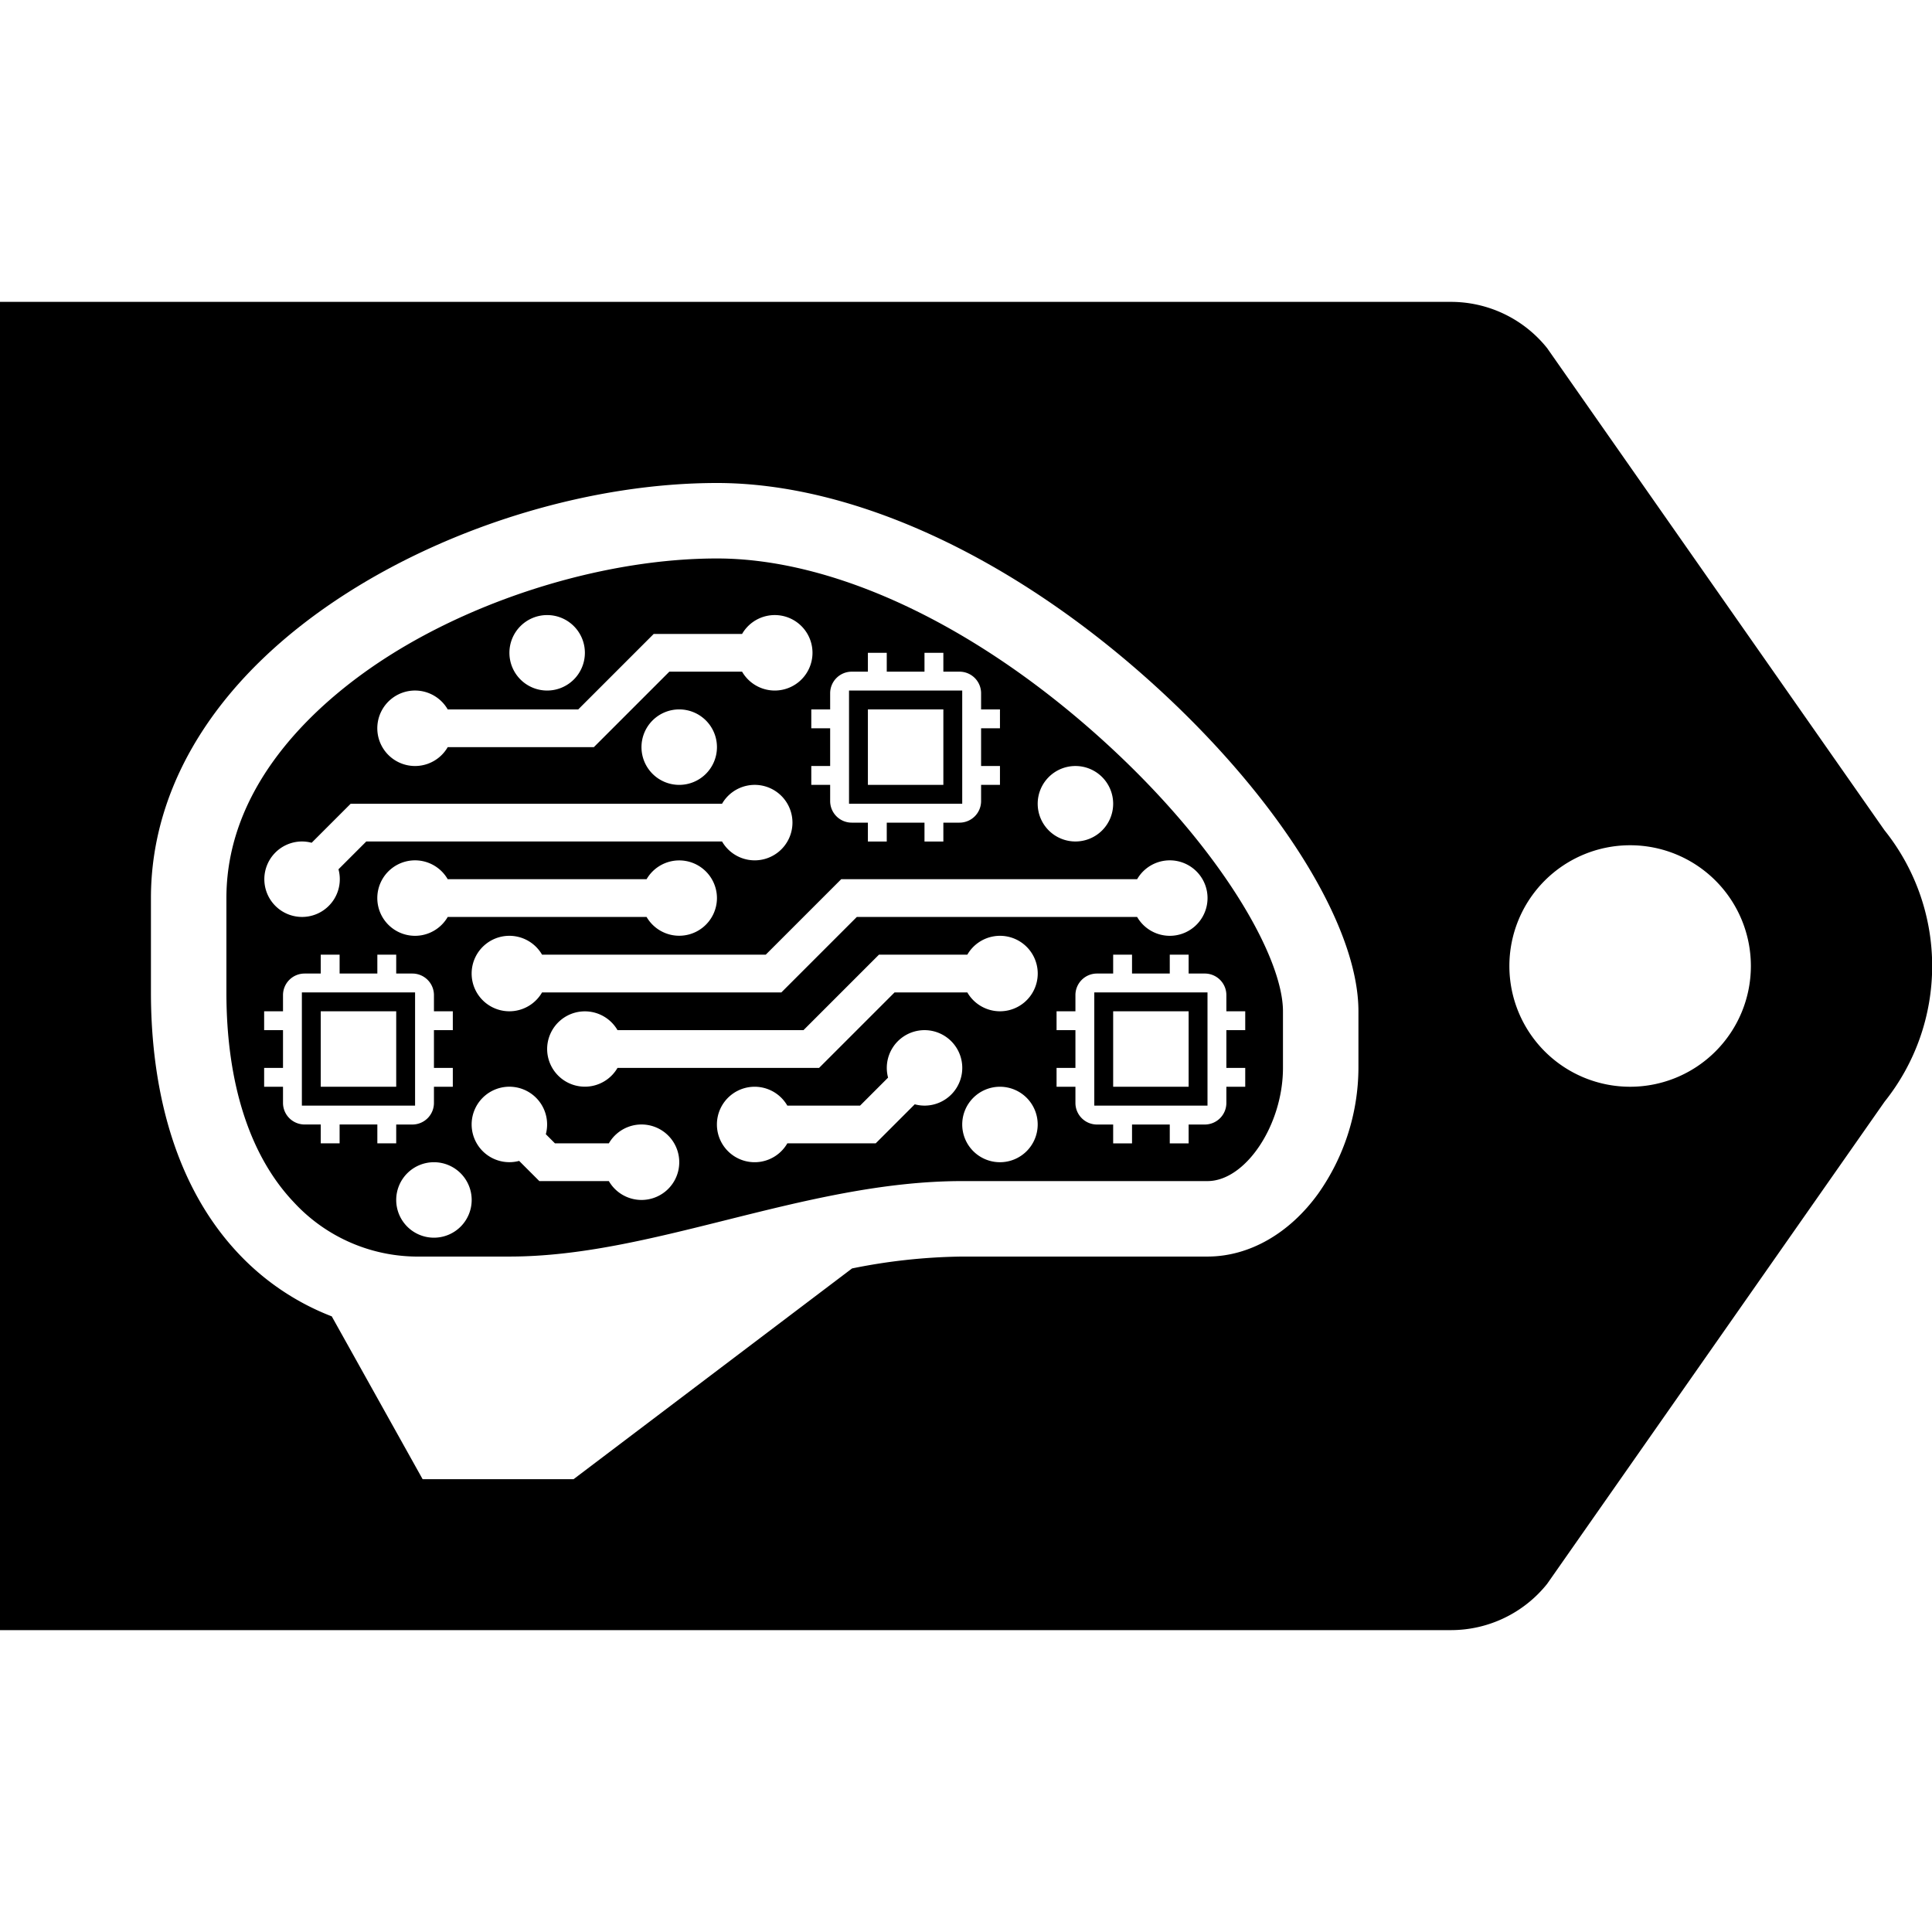 <svg id="Enterprise" xmlns="http://www.w3.org/2000/svg" viewBox="0 0 512 512"><title>Icon Library 30 copy</title><path d="M499.39,220L410,92.25A32.65,32.65,0,0,0,384.46,80H0V432H384.46A32.65,32.65,0,0,0,410,419.75l89.44-127.8A57.55,57.55,0,0,0,499.39,220ZM360,283a58.08,58.08,0,0,1-10.69,33.36C341.66,326.94,331,333,320,333H255a154.66,154.66,0,0,0-29.2,3.15L152,392H112L87.92,348.85a67.08,67.08,0,0,1-24.55-16.46C44.06,312.05,40,283.43,40,263V238c0-30.8,18.51-59.54,52.13-80.94C120.73,138.86,157.32,128,190,128c35.76,0,77.61,19.16,114.81,52.56C338.33,210.67,360,245,360,268v15Zm72,5a32,32,0,1,1,32-32A32,32,0,0,1,432,288Z"/><path d="M255,183H225v30h30V183Zm-5,25H230V188h20v20Z"/><path d="M110,263H80v30h30V263Zm-5,25H85V268h20v20Z"/><path d="M290,293h30V263H290v30Zm5-25h20v20H295V268Z"/><path d="M291.44,195.44C257.87,165.29,220.89,148,190,148c-28.6,0-62,9.94-87.13,25.94C86.86,184.12,60,206,60,238v25c0,24.07,6.18,43.3,17.87,55.61A44.68,44.68,0,0,0,110,333h25c18.77,0,37.62-4.71,57.57-9.7C212.83,318.24,233.77,313,255,313h65c10.09,0,20-14.86,20-30V268C340,253.61,323.32,224.07,291.44,195.44ZM285,203a10,10,0,1,1-10,10A10,10,0,0,1,285,203Zm-65-19.28a5.72,5.72,0,0,1,5.72-5.72H230v-5h5v5h10v-5h5v5h4.28a5.72,5.72,0,0,1,5.72,5.72V188h5v5h-5v10h5v5h-5v4.29a5.72,5.72,0,0,1-5.72,5.72H250v5h-5v-5H235v5h-5v-5h-4.28a5.72,5.72,0,0,1-5.72-5.72V208h-5v-5h5V193h-5v-5h5v-4.28ZM145,163a10,10,0,1,1-10,10A10,10,0,0,1,145,163Zm-35,20a10,10,0,0,1,8.65,5h34.59l20-20h23.42a10,10,0,1,1,0,10H177.38l-20,20H118.65A10,10,0,1,1,110,183Zm80,15a10,10,0,1,1-10-10A10,10,0,0,1,190,198ZM80.06,223a10,10,0,0,1,2.53.34L92.93,213h98.42a10,10,0,1,1,0,10H97.07l-7.37,7.37A10,10,0,1,1,80.06,223ZM190,238a10,10,0,0,1-18.65,5h-52.7a10,10,0,1,1,0-10h52.7A10,10,0,0,1,190,238Zm-85,65h-5v-5H90v5H85v-5H80.72A5.72,5.72,0,0,1,75,292.29V288H70v-5h5V273H70v-5h5v-4.28A5.72,5.72,0,0,1,80.72,258H85v-5h5v5h10v-5h5v5h4.28a5.72,5.72,0,0,1,5.72,5.72V268h5v5h-5v10h5v5h-5v4.29a5.72,5.72,0,0,1-5.72,5.72H105v5Zm10,25a10,10,0,1,1,10-10A10,10,0,0,1,115,328Zm55-10a10,10,0,0,1-8.65-5H142.93l-5.35-5.35a10,10,0,1,1,7.07-7.07l2.42,2.42h14.28A10,10,0,1,1,170,318Zm-25-40a10,10,0,0,1,18.65-5h49.28l20-20h23.42a10,10,0,1,1,0,10H237.07l-20,20H163.65A10,10,0,0,1,145,278Zm100,15a10,10,0,0,1-2.58-.35L232.07,303H208.65a10,10,0,1,1,0-10h19.28l7.42-7.42A10,10,0,1,1,245,293Zm20,15a10,10,0,1,1,10-10A10,10,0,0,1,265,308Zm60-44.28V268h5v5h-5v10h5v5h-5v4.29a5.72,5.72,0,0,1-5.72,5.72H315v5h-5v-5H300v5h-5v-5h-4.28a5.72,5.72,0,0,1-5.72-5.72V288h-5v-5h5V273h-5v-5h5v-4.28a5.71,5.71,0,0,1,5.72-5.72H295v-5h5v5h10v-5h5v5h4.28A5.71,5.71,0,0,1,325,263.72ZM310,228a10,10,0,1,1-8.65,15H227.07l-20,20H143.65a10,10,0,1,1,0-10h59.28l20-20h78.42A10,10,0,0,1,310,228Z"/></svg>